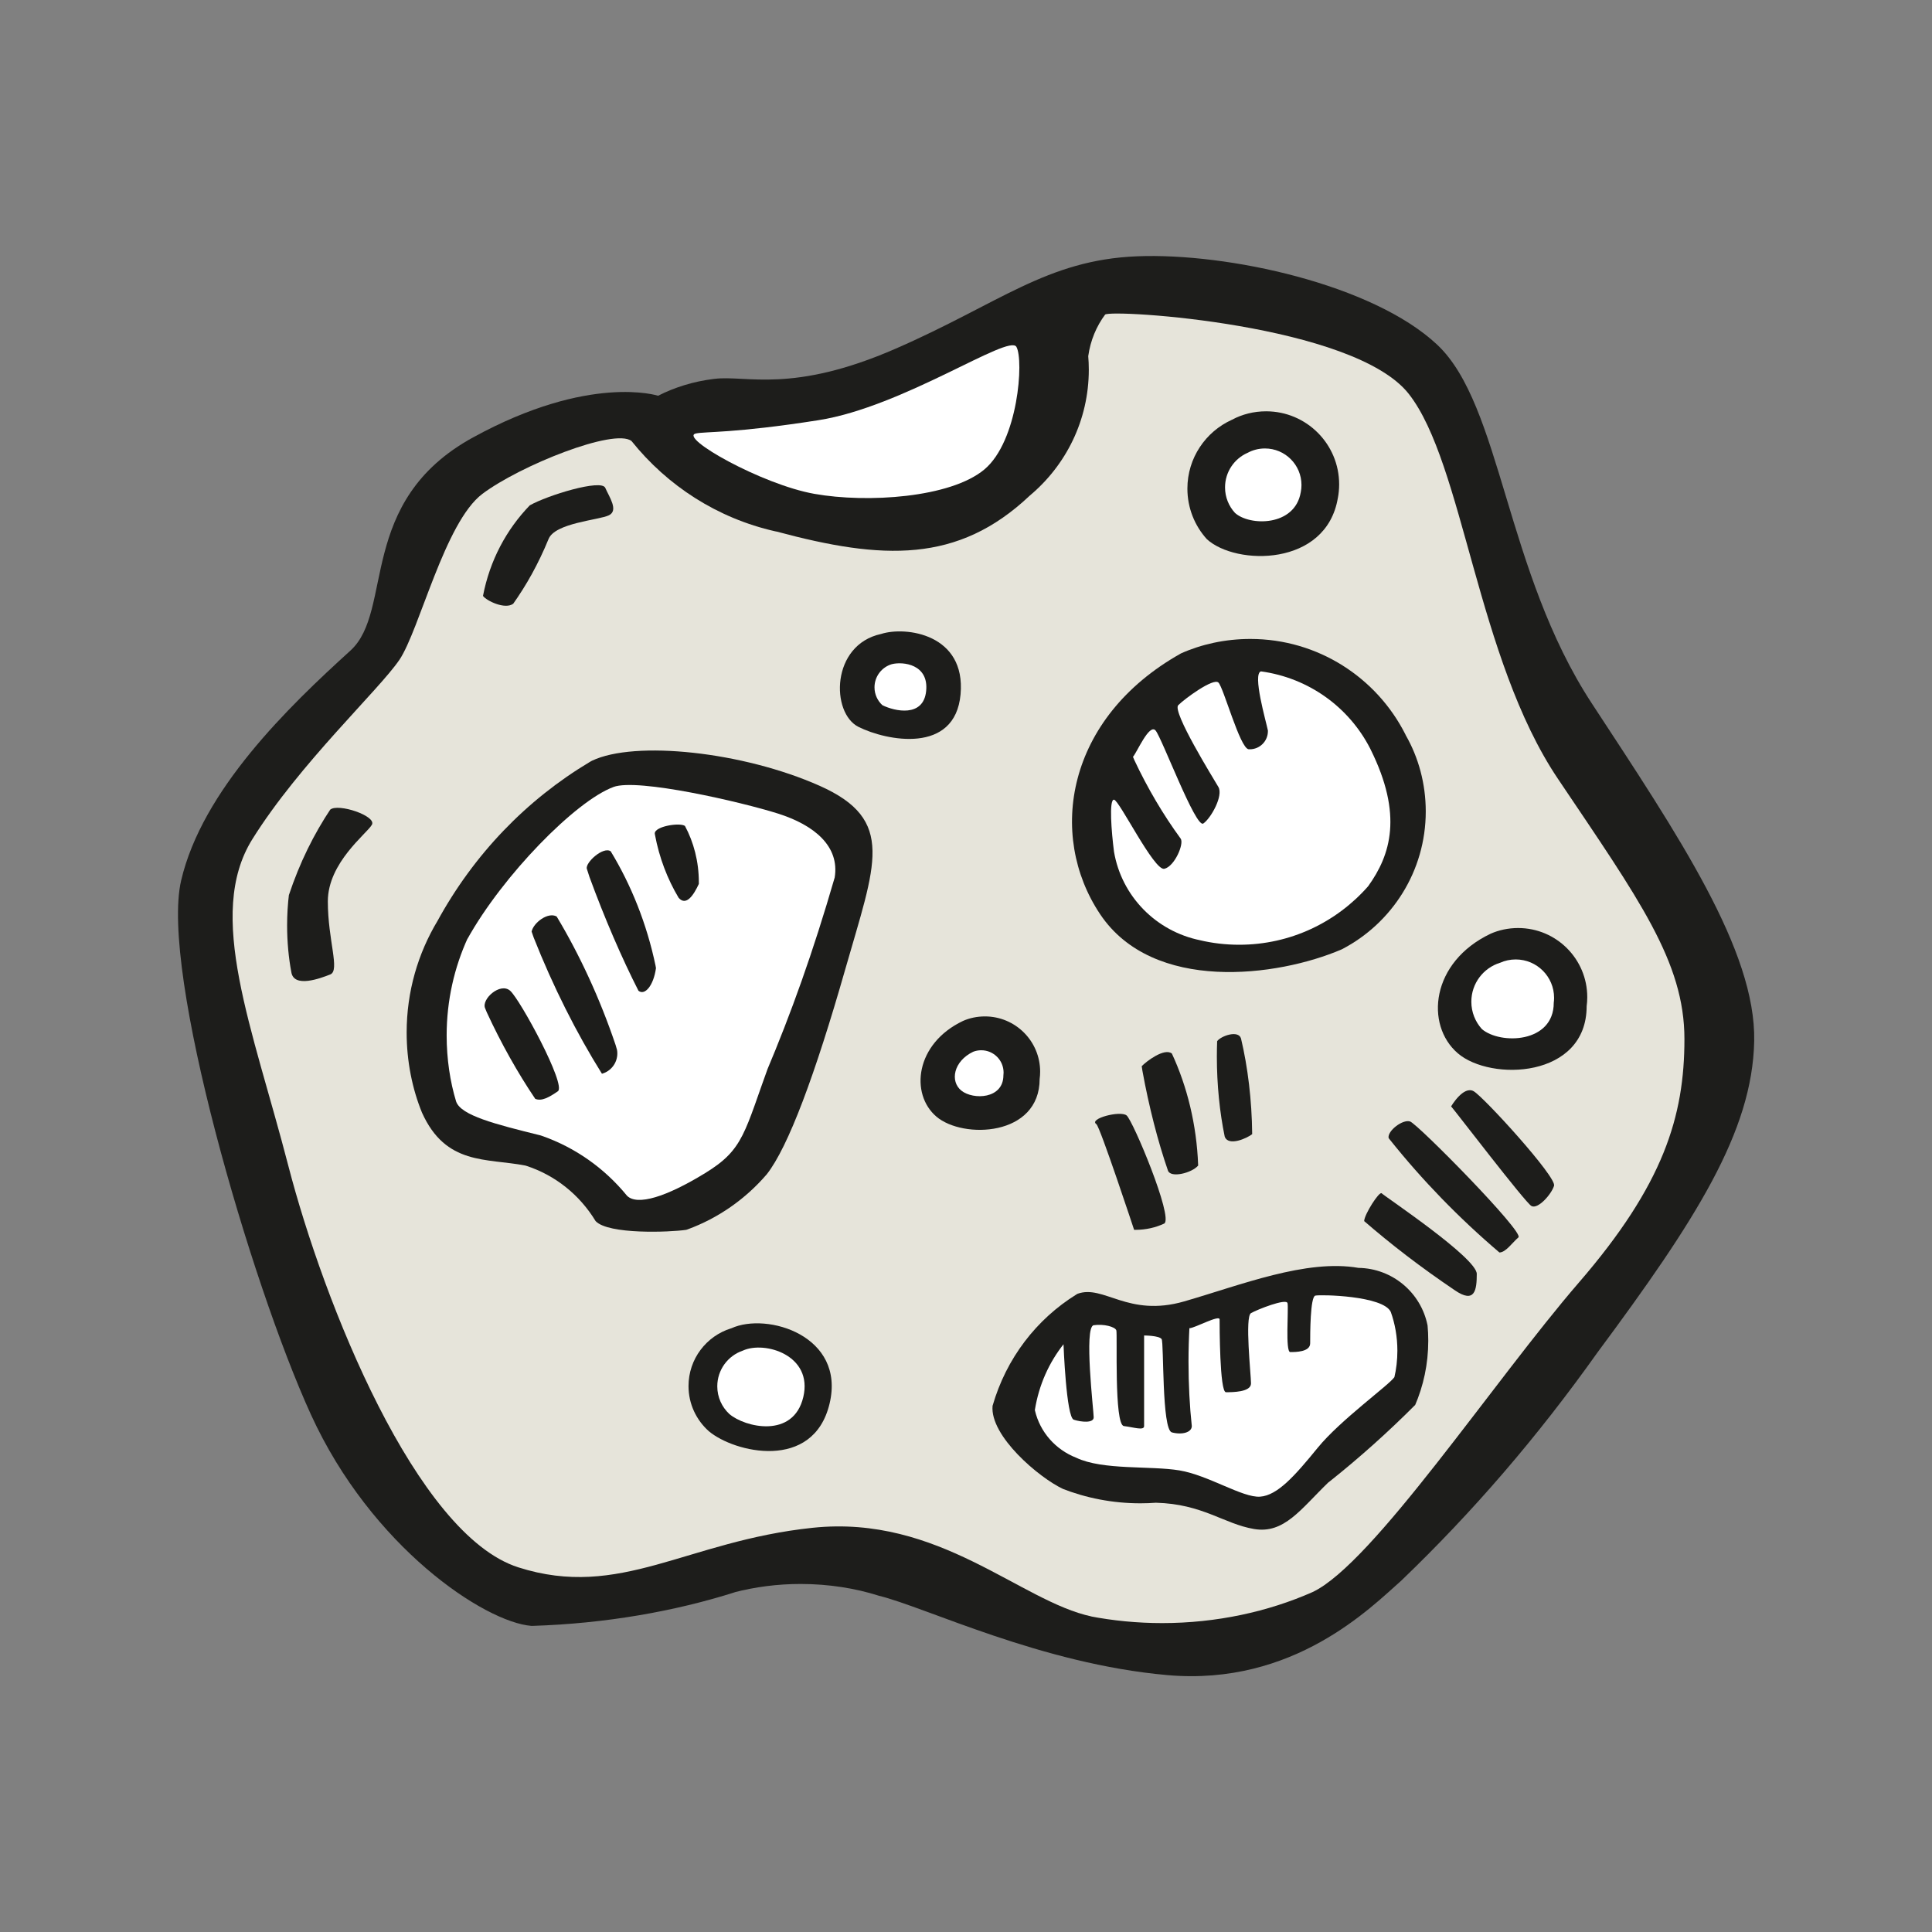 <!-- Generated by IcoMoon.io -->
<svg version="1.1" xmlns="http://www.w3.org/2000/svg" width="64" height="64" viewBox="0 0 64 64">
<rect x="0" y="0" width="64" height="64" fill="#808080" stroke="none"/>
<path fill="#1d1d1b" d="M11.61 21.55c1.45-1.32 0.19-4.94 4.060-7.060s6.13-1.38 6.13-1.38c0.543-0.278 1.175-0.476 1.843-0.557l0.027-0.003c1.060-0.13 2.56 0.5 6-1s5-2.94 8-3.060 7.81 0.93 9.94 2.93 2.25 7.5 5.12 11.88 5.44 8.19 5.38 11.19-1.94 5.93-5.19 10.31c-2.001 2.817-4.136 5.289-6.483 7.543l-0.017 0.017c-1 0.88-3.56 3.5-7.75 3.13s-8-2.25-9.56-2.63c-0.774-0.247-1.665-0.389-2.589-0.389-0.768 0-1.512 0.098-2.222 0.283l0.061-0.014c-2.004 0.639-4.315 1.043-6.71 1.119l-0.040 0.001c-1.56-0.12-5.31-2.62-7.31-7s-5-14.69-4.3-17.69 3.55-5.75 5.61-7.62z"></path>
<path fill="#e6e4da" d="M13.23 21.86c0.67-1 1.5-4.56 2.75-5.5s4.38-2.19 4.94-1.75c1.192 1.488 2.851 2.558 4.753 2.989l0.057 0.011c3.5 0.94 6 1.060 8.38-1.19 1.2-1.003 1.958-2.501 1.958-4.175 0-0.157-0.007-0.312-0.020-0.465l0.001 0.020c0.073-0.525 0.272-0.994 0.566-1.388l-0.006 0.008c0.25-0.18 8.25 0.32 10.060 2.63s2.25 8.75 4.94 12.75 4.19 6.060 4.19 8.62-0.69 4.82-3.5 8.070-6.82 9.31-8.82 10.25c-1.468 0.649-3.181 1.027-4.981 1.027-0.824 0-1.629-0.079-2.408-0.23l0.079 0.013c-2.37-0.5-5.060-3.38-9.25-2.94s-6.37 2.39-9.75 1.31-6.44-8.75-7.62-13.31-2.75-8.31-1.19-10.81 4.19-4.94 4.87-5.94z"></path>
<path fill="#fff" d="M23.050 14.36c0.32-0.070 1.25 0 4.060-0.44s6.31-2.87 6.56-2.43 0.060 3.12-1.060 4.060-3.88 1.12-5.63 0.81-4.5-1.87-3.93-2z"></path>
<path fill="#1d1d1b" d="M16 19.74c0.226-1.177 0.776-2.199 1.552-3.002l-0.002 0.002c0.58-0.33 2.37-0.88 2.5-0.58s0.45 0.75 0.12 0.91-1.79 0.25-2 0.79c-0.336 0.818-0.729 1.522-1.192 2.173l0.022-0.033c-0.27 0.2-0.89-0.1-1-0.26z"></path>
<path fill="#1d1d1b" d="M10.94 26.82c0.26-0.22 1.54 0.21 1.38 0.5s-1.46 1.25-1.46 2.54 0.41 2.29 0.080 2.42-1.21 0.46-1.29-0.080c-0.088-0.464-0.139-0.998-0.139-1.543 0-0.355 0.021-0.705 0.063-1.048l-0.004 0.041c0.36-1.079 0.824-2.016 1.397-2.873l-0.027 0.043z"></path>
<path fill="#1d1d1b" d="M40.82 13.9c0.325-0.174 0.711-0.275 1.121-0.275 1.337 0 2.42 1.084 2.42 2.42 0 0.157-0.015 0.312-0.044 0.461l0.002-0.015c-0.38 2.29-3.38 2.25-4.34 1.37-0.4-0.441-0.645-1.030-0.645-1.675 0-1.013 0.603-1.885 1.469-2.278l0.016-0.006z"></path>
<path fill="#fff" d="M41.33 15c0.166-0.091 0.363-0.144 0.573-0.144 0.668 0 1.21 0.542 1.21 1.21 0 0.083-0.008 0.164-0.024 0.242l0.001-0.008c-0.19 1.15-1.7 1.13-2.18 0.69-0.204-0.222-0.329-0.519-0.329-0.845 0-0.509 0.304-0.947 0.741-1.142l0.008-0.003z"></path>
<path fill="#1d1d1b" d="M29.19 21c0.81-0.26 2.81 0 2.63 2s-2.46 1.54-3.38 1.080-0.92-2.72 0.75-3.080z"></path>
<path fill="#fff" d="M29.55 22c0.36-0.090 1.22 0 1.13 0.89s-1.050 0.67-1.45 0.47c-0.16-0.147-0.261-0.357-0.261-0.591 0-0.364 0.243-0.671 0.575-0.768l0.006-0.001z"></path>
<path fill="#1d1d1b" d="M19.61 25.2c1.42-0.68 5-0.3 7.54 0.83s1.85 2.58 0.85 6.080-1.89 5.89-2.6 6.79c-0.704 0.819-1.603 1.451-2.626 1.826l-0.044 0.014c-0.54 0.080-2.58 0.16-3-0.29-0.527-0.868-1.337-1.52-2.3-1.832l-0.030-0.008c-1.29-0.25-2.63 0-3.42-1.75-0.322-0.787-0.509-1.7-0.509-2.657 0-1.355 0.375-2.623 1.027-3.705l-0.018 0.032c1.217-2.23 2.959-4.037 5.067-5.295l0.063-0.035z"></path>
<path fill="#fff" d="M20.32 26.070c0.8-0.3 4.25 0.5 5.45 0.88s2.050 1.080 1.88 2.12c-0.719 2.48-1.444 4.499-2.274 6.463l0.144-0.383c-0.87 2.38-0.87 2.92-2.16 3.71s-2.25 1.090-2.59 0.75c-0.74-0.907-1.712-1.598-2.826-1.986l-0.044-0.014c-1.5-0.37-2.63-0.66-2.79-1.12-0.2-0.656-0.314-1.409-0.314-2.189 0-1.156 0.252-2.253 0.704-3.239l-0.020 0.049c1.17-2.11 3.59-4.58 4.84-5.040z"></path>
<path fill="#1d1d1b" d="M39.11 21.65c0.68-0.306 1.474-0.484 2.309-0.484 2.244 0 4.188 1.286 5.136 3.161l0.015 0.033c0.415 0.725 0.66 1.593 0.66 2.519 0 1.98-1.12 3.699-2.761 4.558l-0.028 0.014c-2.12 0.91-6.25 1.45-8-1.17s-1.12-6.5 2.67-8.63z"></path>
<path fill="#fff" d="M41.77 22.24c1.595 0.218 2.921 1.197 3.617 2.553l0.013 0.027c1.080 2.17 0.67 3.5-0.080 4.54-1.046 1.189-2.572 1.936-4.271 1.936-0.453 0-0.895-0.053-1.317-0.154l0.039 0.008c-1.477-0.296-2.615-1.461-2.867-2.929l-0.003-0.021c-0.080-0.63-0.17-1.71 0-1.71s1.33 2.37 1.67 2.29 0.66-0.83 0.54-1c-0.573-0.783-1.1-1.673-1.539-2.611l-0.041-0.099c0.12-0.12 0.54-1.12 0.75-0.87s1.33 3.25 1.58 3.080 0.67-0.92 0.5-1.21-1.54-2.5-1.33-2.71 1.16-0.91 1.33-0.75 0.71 2.17 1 2.21c0.012 0.001 0.026 0.001 0.040 0.001 0.331 0 0.6-0.269 0.6-0.6 0-0.008-0-0.015-0-0.022l0 0.001c-0.060-0.3-0.52-1.88-0.23-1.96z"></path>
<path fill="#1d1d1b" d="M16.070 33.4c-0.13-0.3 0.5-0.87 0.83-0.58s1.87 3.13 1.58 3.33-0.54 0.34-0.75 0.25c-0.578-0.856-1.132-1.84-1.606-2.869l-0.054-0.131z"></path>
<path fill="#1d1d1b" d="M17.61 30.86c0.060-0.29 0.54-0.66 0.83-0.5 0.76 1.265 1.437 2.726 1.954 4.261l0.046 0.159c0.006 0.035 0.010 0.075 0.010 0.116 0 0.319-0.213 0.588-0.505 0.672l-0.005 0.001c-0.839-1.341-1.621-2.891-2.262-4.514l-0.068-0.196z"></path>
<path fill="#1d1d1b" d="M19.44 28.78c-0.060-0.2 0.54-0.75 0.79-0.58 0.678 1.114 1.198 2.409 1.486 3.79l0.014 0.080c-0.080 0.58-0.37 0.92-0.58 0.75-0.546-1.069-1.123-2.403-1.624-3.772l-0.086-0.268z"></path>
<path fill="#1d1d1b" d="M21.69 27.61c0-0.24 0.83-0.37 1-0.25 0.29 0.54 0.46 1.182 0.46 1.863 0 0.020-0 0.040-0 0.060l0-0.003c-0.17 0.37-0.42 0.75-0.67 0.46-0.367-0.613-0.643-1.328-0.784-2.090l-0.006-0.040z"></path>
<path fill="#1d1d1b" d="M31.9 33.82c0.214-0.095 0.463-0.15 0.726-0.15 1.011 0 1.83 0.819 1.83 1.83 0 0.085-0.006 0.168-0.017 0.25l0.001-0.010c0 1.91-2.54 2-3.42 1.25s-0.7-2.42 0.88-3.17z"></path>
<path fill="#fff" d="M32.24 34.84c0.079-0.031 0.17-0.049 0.265-0.049 0.409 0 0.74 0.331 0.74 0.74 0 0.031-0.002 0.062-0.006 0.093l0-0.004c0 0.79-1 0.82-1.39 0.51s-0.26-0.98 0.39-1.29z"></path>
<path fill="#1d1d1b" d="M49.38 30.93c0.268-0.119 0.581-0.188 0.91-0.188 1.265 0 2.29 1.025 2.29 2.29 0 0.105-0.007 0.209-0.021 0.31l0.001-0.012c0 2.39-3.18 2.5-4.27 1.56s-0.89-3.020 1.090-3.96z"></path>
<path fill="#fff" d="M49.7 31.89c0.15-0.068 0.326-0.107 0.511-0.107 0.701 0 1.27 0.569 1.27 1.27 0 0.059-0.004 0.117-0.012 0.174l0.001-0.007c0 1.34-1.77 1.39-2.38 0.87-0.217-0.239-0.35-0.558-0.35-0.907 0-0.607 0.4-1.12 0.951-1.29l0.010-0.003z"></path>
<path fill="#1d1d1b" d="M24.23 44c1.18-0.54 3.79 0.25 3.25 2.5s-3.16 1.62-4 0.91c-0.413-0.368-0.672-0.901-0.672-1.495 0-0.898 0.592-1.658 1.408-1.911l0.014-0.004z"></path>
<path fill="#fff" d="M24.61 44.74c0.72-0.33 2.33 0.15 2 1.54s-1.94 1-2.45 0.56c-0.246-0.229-0.399-0.554-0.399-0.916 0-0.547 0.351-1.012 0.841-1.181l0.009-0.003z"></path>
<path fill="#1d1d1b" d="M35.69 42.86c0.87-0.32 1.67 0.79 3.54 0.25s4.040-1.41 5.77-1.11c1.132 0.017 2.070 0.825 2.287 1.895l0.003 0.015c0.015 0.151 0.023 0.327 0.023 0.504 0 0.768-0.159 1.499-0.447 2.161l0.014-0.035c-0.889 0.892-1.828 1.733-2.813 2.519l-0.067 0.051c-0.91 0.88-1.46 1.71-2.46 1.54s-1.7-0.83-3.25-0.87c-0.154 0.012-0.333 0.019-0.514 0.019-0.923 0-1.805-0.176-2.614-0.495l0.048 0.017c-0.79-0.37-2.42-1.75-2.33-2.75 0.454-1.578 1.456-2.873 2.783-3.694l0.027-0.016z"></path>
<path fill="#fff" d="M35.23 44.53s0.090 2.42 0.34 2.5 0.66 0.12 0.66-0.080-0.33-3 0-3.050 0.71 0.050 0.75 0.17-0.080 3.13 0.25 3.17 0.67 0.16 0.67 0 0-3 0-3 0.5 0 0.58 0.12 0 3 0.34 3.090 0.66 0 0.66-0.21c-0.070-0.64-0.109-1.382-0.109-2.133 0-0.389 0.011-0.776 0.032-1.161l-0.002 0.053c0.17 0 1-0.46 1-0.29s0 2.41 0.21 2.41 0.83 0 0.83-0.29-0.21-2.21 0-2.33 1.17-0.5 1.21-0.33-0.080 1.62 0.090 1.62 0.66 0 0.66-0.29 0-1.54 0.17-1.58 2.25 0 2.5 0.54c0.139 0.383 0.219 0.826 0.219 1.287 0 0.309-0.036 0.611-0.104 0.899l0.005-0.026c-0.16 0.25-1.79 1.42-2.54 2.34s-1.33 1.58-1.91 1.62-1.71-0.71-2.67-0.87-2.54 0-3.42-0.42c-0.687-0.269-1.2-0.85-1.367-1.565l-0.003-0.015c0.134-0.835 0.47-1.575 0.958-2.19l-0.008 0.010z"></path>
<path fill="#1d1d1b" d="M36.32 37.24c-0.27-0.18 0.79-0.46 1-0.29s1.55 3.37 1.25 3.58c-0.281 0.133-0.61 0.21-0.957 0.21-0.015 0-0.030-0-0.046-0l0.002 0s-1.13-3.42-1.25-3.5z"></path>
<path fill="#1d1d1b" d="M37.82 35.32c0.14-0.15 0.75-0.62 1-0.42 0.505 1.088 0.82 2.356 0.87 3.692l0.001 0.018c-0.21 0.25-0.91 0.42-1 0.17-0.33-0.953-0.631-2.116-0.847-3.309l-0.023-0.151z"></path>
<path fill="#1d1d1b" d="M40.32 34.49c0.12-0.17 0.7-0.38 0.79-0.090 0.225 0.949 0.359 2.041 0.37 3.163l0 0.007c-0.16 0.13-0.79 0.42-0.91 0.080-0.165-0.797-0.26-1.712-0.26-2.649 0-0.18 0.004-0.358 0.010-0.536l-0.001 0.026z"></path>
<path fill="#1d1d1b" d="M45.77 39.53c0.14 0.13 3.15 2.14 3.15 2.67s-0.060 1-0.73 0.54c-1.13-0.763-2.108-1.515-3.038-2.322l0.038 0.032c0-0.21 0.5-1 0.58-0.92z"></path>
<path fill="#1d1d1b" d="M46 37.7c-0.050-0.23 0.46-0.63 0.71-0.55s3.79 3.67 3.59 3.84-0.42 0.5-0.63 0.5c-1.349-1.149-2.552-2.39-3.628-3.736l-0.042-0.054z"></path>
<path fill="#1d1d1b" d="M48.070 36.65s0.41-0.7 0.75-0.5 2.75 2.84 2.66 3.13-0.54 0.79-0.75 0.67-2.54-3.17-2.66-3.3z"></path>
</svg>
